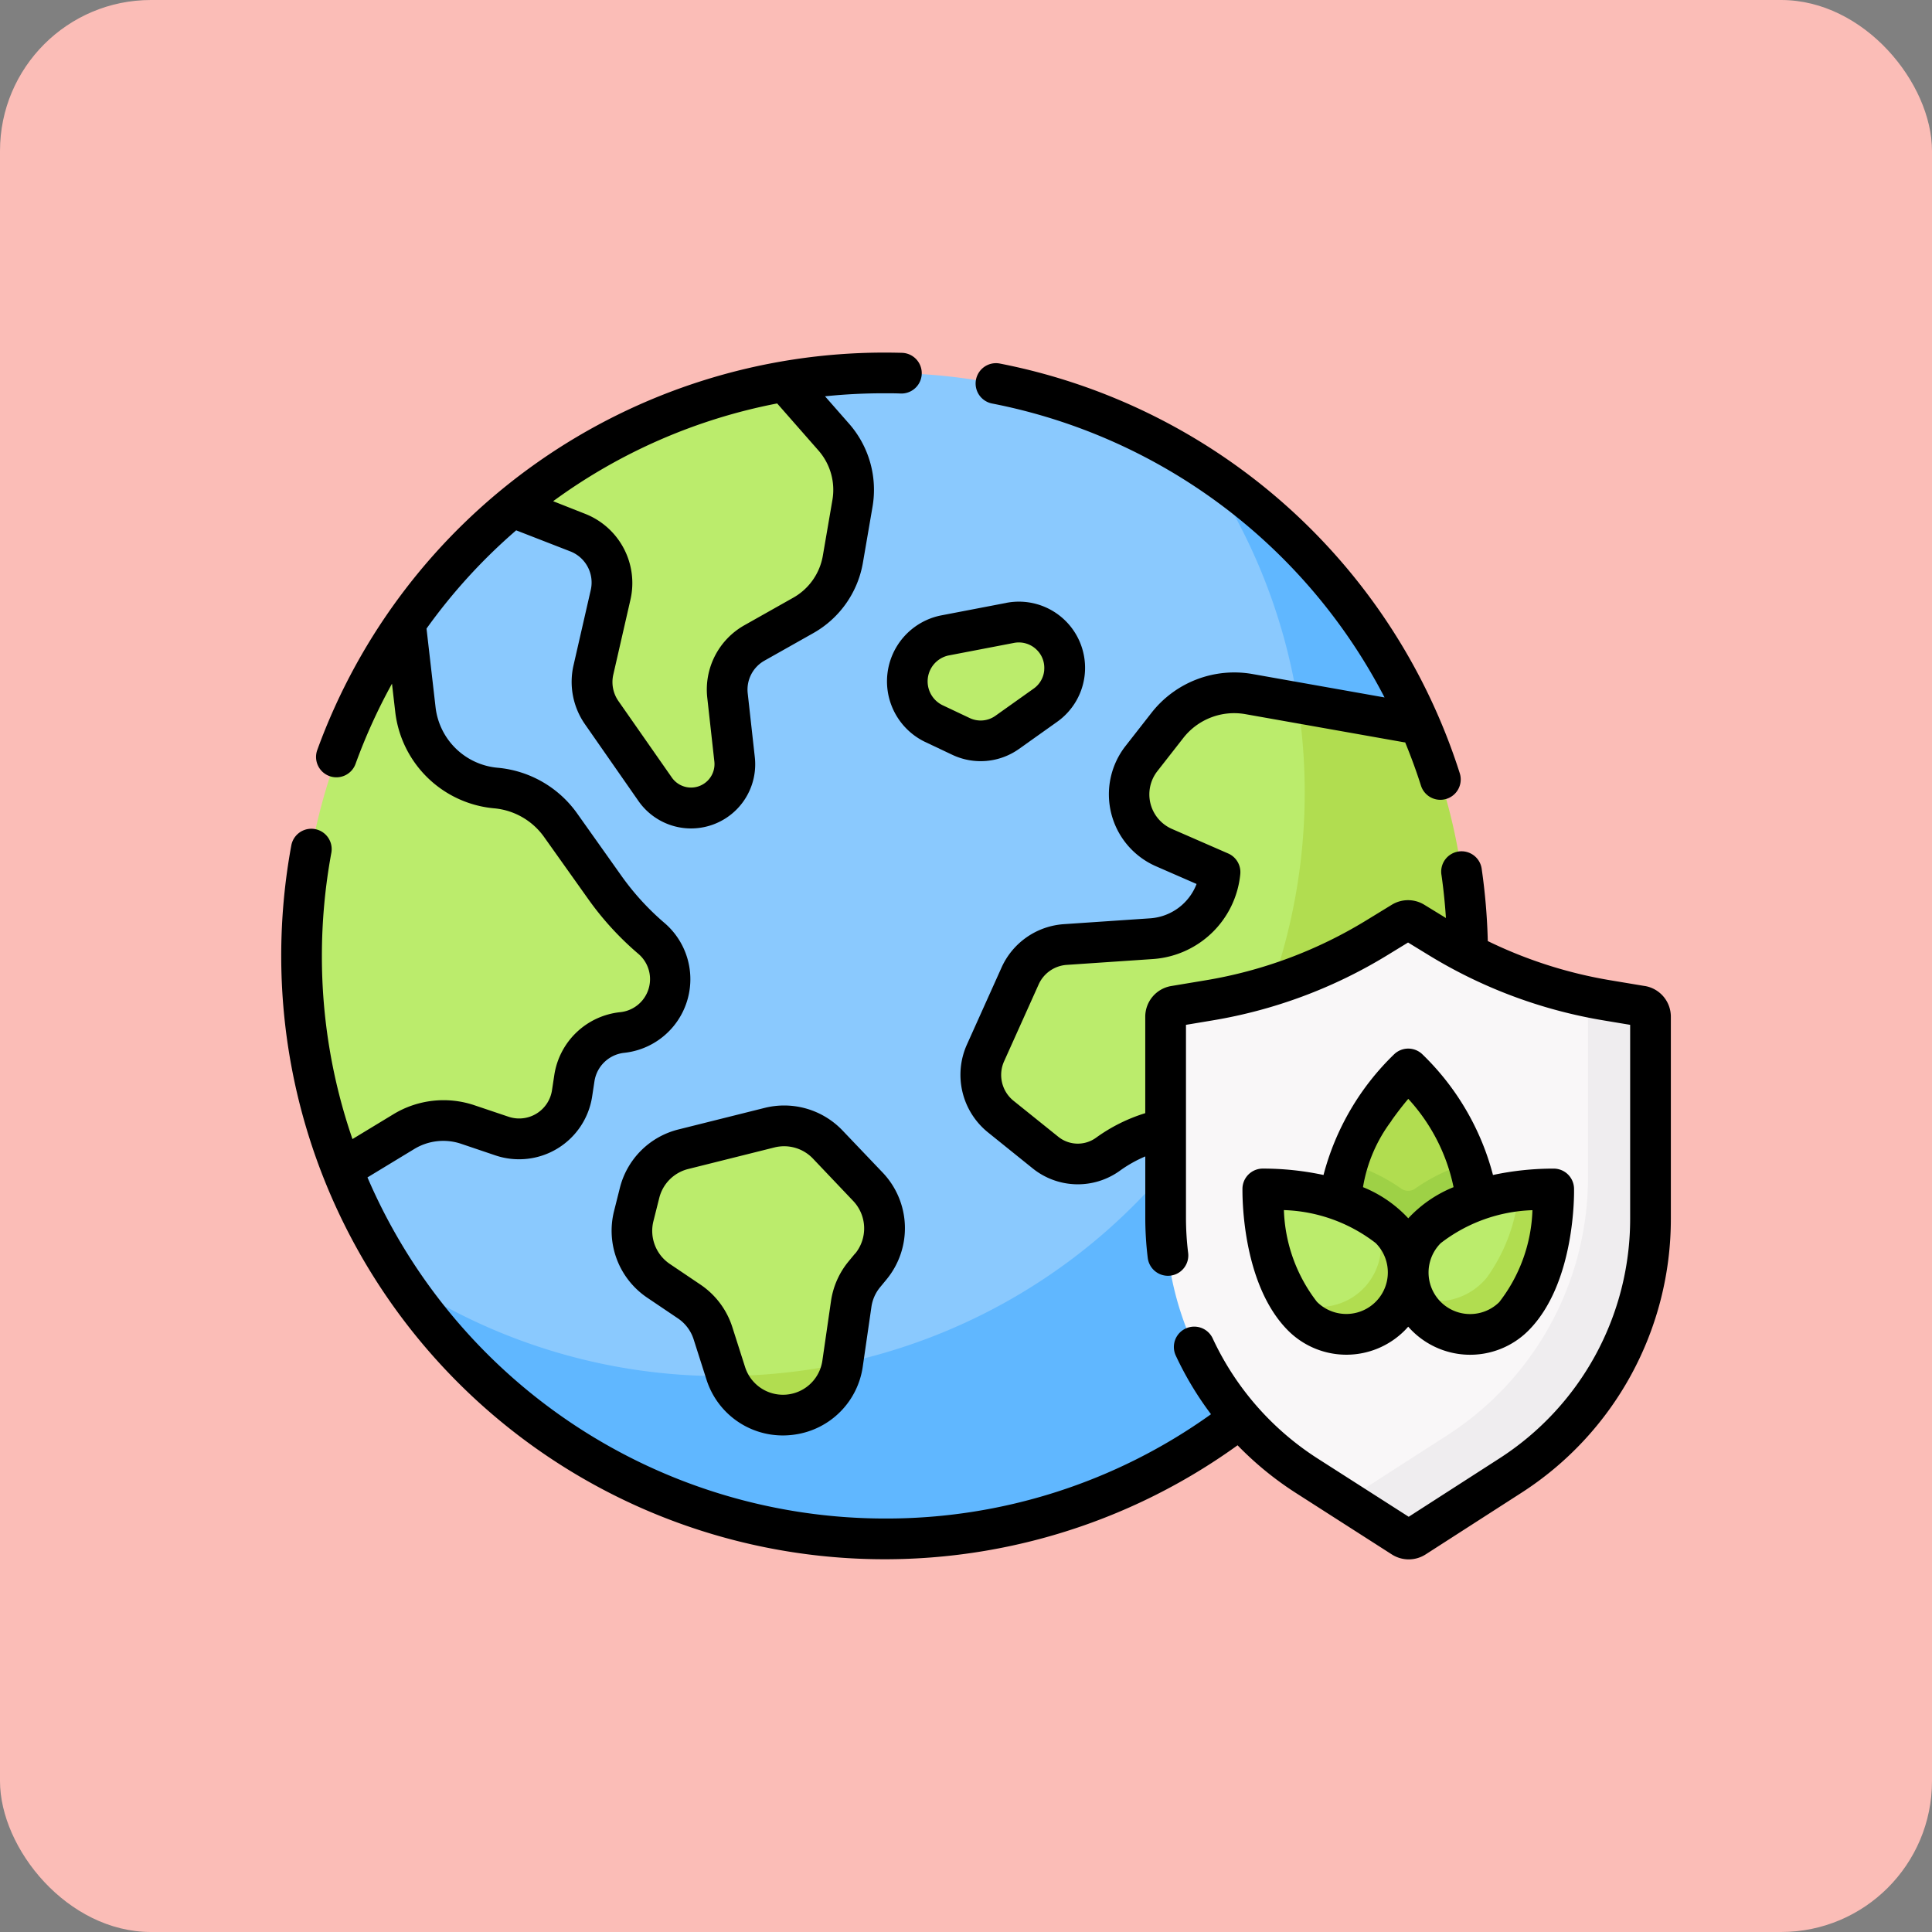 <svg xmlns="http://www.w3.org/2000/svg" width="64" height="64" viewBox="0 0 64 64">
  <rect x="0" y="0" width="64" height="64" fill="#808080" stroke="none"/>
  <g id="Grupo_1185173" data-name="Grupo 1185173" transform="translate(-179.742 -3188)">
    <rect id="Rectángulo_439030" data-name="Rectángulo 439030" width="64" height="64" rx="5" transform="translate(179.742 3188)" fill="#fbbdb7"/>
    <g id="Grupo_1185172" data-name="Grupo 1185172" transform="translate(189.058 3199.678)">
      <g id="Grupo_1185170" data-name="Grupo 1185170" transform="translate(0.674 0.674)">
        <g id="Grupo_1185169" data-name="Grupo 1185169" transform="translate(0 0)">
          <path id="Trazado_951921" data-name="Trazado 951921" d="M55.214,60.5C55.214,71.164,48.2,78,37.529,78c-6.713,0-12.625-1.611-16.086-6.808a19.26,19.26,0,0,1-1.9-3.636,17.794,17.794,0,0,1-.27-3.636c0-2.19,0-7.714.673-9.677.574-1.676,1.663-4.68,1.663-4.68a19.425,19.425,0,0,1,3.609-3.944,18.537,18.537,0,0,0,2.972-1.13,19.211,19.211,0,0,1,4.037-1.823,8.675,8.675,0,0,0,1.983-1.193,18.217,18.217,0,0,1,3.318-.284A19.222,19.222,0,0,1,48.22,44.412C53.417,47.873,55.214,53.786,55.214,60.5Z" transform="translate(-18.216 -41.185)" fill="#8ac9fe"/>
          <path id="Trazado_951922" data-name="Trazado 951922" d="M70.17,77.081a19.2,19.2,0,0,1,3,7.7,19.329,19.329,0,0,1-19.082,22.306,19.223,19.223,0,0,1-10.691-3.227,19.319,19.319,0,0,0,33.66-2.671,7.044,7.044,0,0,1,.11-2.075,19.234,19.234,0,0,0,.723-5.945,19.279,19.279,0,0,0-.558-5.408,8.738,8.738,0,0,1-.122-2.267A19.387,19.387,0,0,0,70.17,77.081Z" transform="translate(-40.166 -73.854)" fill="#60b7ff"/>
          <g id="Grupo_1185166" data-name="Grupo 1185166" transform="translate(7.004 0.285)">
            <path id="Trazado_951923" data-name="Trazado 951923" d="M96.644,48.4l-.316,1.839A2.663,2.663,0,0,1,95.011,52.1l-1.615.91a1.774,1.774,0,0,0-.892,1.742l.235,2.115a1.451,1.451,0,0,1-2.632.99l-1.768-2.539a1.775,1.775,0,0,1-.274-1.41l.572-2.5a1.774,1.774,0,0,0-1.084-2.048L85.4,48.5a19.231,19.231,0,0,1,8.992-4.146l1.62,1.828A2.665,2.665,0,0,1,96.644,48.4Z" transform="translate(-85.399 -44.35)" fill="#bbec6c"/>
            <path id="Trazado_951924" data-name="Trazado 951924" d="M235.475,133.438a1.518,1.518,0,0,1-.2,2.3l-1.266.9a1.518,1.518,0,0,1-1.529.134l-.911-.431a1.518,1.518,0,0,1-.868-1.372v-.05a1.518,1.518,0,0,1,1.232-1.491l2.177-.418A1.518,1.518,0,0,1,235.475,133.438Z" transform="translate(-217.635 -125.016)" fill="#bbec6c"/>
            <path id="Trazado_951925" data-name="Trazado 951925" d="M273.14,167.776a15,15,0,0,1-1.307,7.1l-5.167-1.42a4.331,4.331,0,0,0-1.551-.082c-.024,0-.056.036-.079.035a4.945,4.945,0,0,0-3.034.917l-.04.029a1.7,1.7,0,0,1-2.053-.058l-1.485-1.194a1.775,1.775,0,0,1-.506-2.111l1.144-2.548a1.774,1.774,0,0,1,1.5-1.043l2.849-.192a2.456,2.456,0,0,0,2.261-2.066.181.181,0,0,0-.105-.195l-1.74-.76a1.923,1.923,0,0,1-.745-2.947l.86-1.1a2.816,2.816,0,0,1,2.709-1.038l1.612.284,3.394.944A18.079,18.079,0,0,1,273.14,167.776Z" transform="translate(-242.265 -148.747)" fill="#bbec6c"/>
          </g>
          <path id="Trazado_951926" data-name="Trazado 951926" d="M347.52,170.5a19.283,19.283,0,0,0-1.576-7.084l-4.04-.713a19.388,19.388,0,0,1-3.225,14.021c1.153-.08,7.112,2.387,7.112,2.387s.137-.307.2-.462A19.32,19.32,0,0,0,347.52,170.5Z" transform="translate(-308.903 -151.778)" fill="#b1dd50"/>
          <path id="Trazado_951927" data-name="Trazado 951927" d="M19.712,146.047a1.778,1.778,0,0,1-1.591,1.768,1.791,1.791,0,0,0-1.582,1.513l-.076.5a1.775,1.775,0,0,1-2.323,1.415l-1.127-.382a2.528,2.528,0,0,0-2.122.234l-2.06,1.235a19.346,19.346,0,0,1,2.065-17.993l.383,2.831a2.885,2.885,0,0,0,2.609,2.542l.045,0a2.949,2.949,0,0,1,2.149,1.228l1.472,2.071a9.273,9.273,0,0,0,1.536,1.68,1.779,1.779,0,0,1,.623,1.353Z" transform="translate(-7.5 -125.962)" fill="#bbec6c"/>
          <path id="Trazado_951928" data-name="Trazado 951928" d="M136.224,326.489l.285-1.97a1.993,1.993,0,0,1,.434-.981l.216-.262a1.992,1.992,0,0,0-.093-2.638l-1.33-1.4a1.993,1.993,0,0,0-1.928-.561l-2.859.715a1.992,1.992,0,0,0-1.449,1.447l-.194.772a1.992,1.992,0,0,0,.818,2.138l1.023.69a1.992,1.992,0,0,1,.784,1.046l.424,1.328q.014.044.03.087c.327.883,1.787.889,2.172.845C135,327.744,136.1,327.356,136.224,326.489Z" transform="translate(-118.299 -293.674)" fill="#bbec6c"/>
          <path id="Trazado_951929" data-name="Trazado 951929" d="M164.178,406.593a1.992,1.992,0,0,0,3.838-.412v0A19.4,19.4,0,0,1,164.178,406.593Z" transform="translate(-150.092 -373.363)" fill="#b1dd50"/>
          <g id="Grupo_1185168" data-name="Grupo 1185168" transform="translate(28.622 18.142)">
            <path id="Trazado_951930" data-name="Trazado 951930" d="M333.7,263.148l-1.915-.988-1.241-.794a10.151,10.151,0,0,1-4.68-8.551v-6.655a.36.36,0,0,1,.3-.355l1.133-.189a15.579,15.579,0,0,0,5.568-2.077l.842-.515a.36.36,0,0,1,.375,0l.842.515a15.577,15.577,0,0,0,4.933,1.958c.211.044.172.285.385.32l1.133.189a.36.36,0,0,1,.3.355l-.03,6.3a9.917,9.917,0,0,1-4.573,8.448l-2.983,2.044A.36.36,0,0,1,333.7,263.148Z" transform="translate(-325.859 -242.971)" fill="#f9f7f8"/>
            <path id="Trazado_951931" data-name="Trazado 951931" d="M400.109,271.362l-1.133-.189c-.213-.035-.424-.076-.635-.12v5.987a10.151,10.151,0,0,1-4.659,8.537l-3.156,2.03a.381.381,0,0,1-.4.019l2.08,1.331a.359.359,0,0,0,.388,0l3.156-2.03a10.151,10.151,0,0,0,4.659-8.537v-6.672A.36.36,0,0,0,400.109,271.362Z" transform="translate(-384.349 -268.528)" fill="#efedef"/>
            <g id="Grupo_1185167" data-name="Grupo 1185167" transform="translate(3.217 4.994)">
              <path id="Trazado_951932" data-name="Trazado 951932" d="M392.545,302.627a2.085,2.085,0,0,0,1.931,2.312,2.146,2.146,0,0,0,1.91-2.533c-.021-.29.189-.579.1-.86a8.36,8.36,0,0,0-1.889-2.977.179.179,0,0,0-.259,0,8.358,8.358,0,0,0-1.888,2.977C392.342,301.9,392.545,302.264,392.545,302.627Z" transform="translate(-389.652 -298.514)" fill="#b1dd50"/>
              <path id="Trazado_951933" data-name="Trazado 951933" d="M391,332.241a3.657,3.657,0,0,0-.176,1.081,2.558,2.558,0,0,0,2.2,2.582c1.283,0,2.27-1.523,2.179-2.8a3.821,3.821,0,0,0-.168-.861,6,6,0,0,0-1.78.847.4.4,0,0,1-.475,0A6.007,6.007,0,0,0,391,332.241Z" transform="translate(-388.199 -329.209)" fill="#9ed146"/>
              <path id="Trazado_951934" data-name="Trazado 951934" d="M365.781,343.231a1.84,1.84,0,0,1-.067,2.723,1.757,1.757,0,0,1-2.776-.059c-.1-.119-.353-.248-.435-.38a7.435,7.435,0,0,1-.86-3.451.179.179,0,0,1,.183-.183,7.388,7.388,0,0,1,3.481.879A2.876,2.876,0,0,1,365.781,343.231Z" transform="translate(-361.643 -337.983)" fill="#bbec6c"/>
              <path id="Trazado_951935" data-name="Trazado 951935" d="M374.565,352.1a3.2,3.2,0,0,0-.553-.438,2.038,2.038,0,0,1-2.8,2.754,3.424,3.424,0,0,0,.27.377,2.1,2.1,0,0,0,3.083.211A2.051,2.051,0,0,0,374.565,352.1Z" transform="translate(-370.348 -346.883)" fill="#b1dd50"/>
              <path id="Trazado_951936" data-name="Trazado 951936" d="M415.827,343.78a2.051,2.051,0,0,0-.438,2.252c.1.237.374.385.568.578a1.843,1.843,0,0,0,2.843-.3,6.018,6.018,0,0,0,1.111-3.552.179.179,0,0,0-.183-.183,3.724,3.724,0,0,0-.837-.043A5.409,5.409,0,0,0,415.827,343.78Z" transform="translate(-410.409 -338.564)" fill="#bbec6c"/>
              <path id="Trazado_951937" data-name="Trazado 951937" d="M421.51,341.882a9.329,9.329,0,0,0-.969.073,5.764,5.764,0,0,1-1.056,2.858,2.138,2.138,0,0,1-2.446.638,2.046,2.046,0,0,0,.442.652,2.1,2.1,0,0,0,3.083-.211,6.812,6.812,0,0,0,1.13-3.828A.179.179,0,0,0,421.51,341.882Z" transform="translate(-412.058 -337.983)" fill="#b1dd50"/>
            </g>
          </g>
        </g>
      </g>
      <g id="Grupo_1185171" data-name="Grupo 1185171" transform="translate(0 0)">
        <path id="Trazado_951938" data-name="Trazado 951938" d="M227.148,125.522l-2.177.418a2.227,2.227,0,0,0-.525,4.184l.911.431a2.194,2.194,0,0,0,2.208-.194l1.266-.9a2.192,2.192,0,0,0-1.683-3.94Zm1.254,2.227a.832.832,0,0,1-.352.614l-1.266.9a.844.844,0,0,1-.85.075l-.911-.431a.878.878,0,0,1,.2-1.641l2.177-.418a.843.843,0,0,1,.761.237.832.832,0,0,1,.239.666Z" transform="translate(-203.126 -117.229)"/>
        <path id="Trazado_951939" data-name="Trazado 951939" d="M129.4,311.95a2.671,2.671,0,0,0-2.58-.751l-2.859.715a2.662,2.662,0,0,0-1.939,1.936l-.194.772a2.674,2.674,0,0,0,1.095,2.861l1.023.69a1.322,1.322,0,0,1,.519.692l.424,1.328a2.652,2.652,0,0,0,2.532,1.857,2.718,2.718,0,0,0,.415-.032,2.652,2.652,0,0,0,2.233-2.254l.286-1.974a1.317,1.317,0,0,1,.287-.649l.216-.262a2.67,2.67,0,0,0-.125-3.531Zm.413,4.074-.216.262a2.666,2.666,0,0,0-.581,1.313l-.286,1.974a1.318,1.318,0,0,1-2.56.212l-.424-1.328a2.678,2.678,0,0,0-1.049-1.4l-1.023-.69a1.322,1.322,0,0,1-.541-1.414l.194-.772a1.316,1.316,0,0,1,.958-.957l2.859-.715a1.319,1.319,0,0,1,1.275.371l1.33,1.4A1.32,1.32,0,0,1,129.818,316.025Z" transform="translate(-110.804 -286.177)"/>
        <path id="Trazado_951940" data-name="Trazado 951940" d="M45.168,54.67l-1.132-.189a14.831,14.831,0,0,1-4.067-1.3,20.187,20.187,0,0,0-.2-2.377A.674.674,0,1,0,38.436,51c.067.468.115.942.146,1.417l-.715-.438a1.03,1.03,0,0,0-1.079,0l-.842.515a14.835,14.835,0,0,1-5.327,1.987l-1.133.189a1.031,1.031,0,0,0-.864,1.02v3.192a5.6,5.6,0,0,0-1.639.82,1.03,1.03,0,0,1-1.239-.036L24.26,58.473a1.1,1.1,0,0,1-.314-1.309l1.145-2.547a1.1,1.1,0,0,1,.93-.647l2.849-.193a3.123,3.123,0,0,0,2.9-2.812.674.674,0,0,0-.4-.685l-1.863-.813a1.249,1.249,0,0,1-.485-1.913l.86-1.1a2.137,2.137,0,0,1,2.061-.789l5.268.934.021,0c.193.47.369.947.523,1.432a.674.674,0,0,0,1.286-.408A20.018,20.018,0,0,0,23.805,34.05a.674.674,0,0,0-.256,1.324,18.67,18.67,0,0,1,13,9.737l-4.365-.774a3.482,3.482,0,0,0-3.358,1.286l-.86,1.1A2.6,2.6,0,0,0,28.97,50.7l1.352.59a1.777,1.777,0,0,1-1.544,1.138l-2.849.193a2.444,2.444,0,0,0-2.069,1.44l-1.145,2.547a2.45,2.45,0,0,0,.7,2.913L24.9,60.717a2.383,2.383,0,0,0,2.867.082,4.29,4.29,0,0,1,.856-.484v2.029a10.9,10.9,0,0,0,.082,1.334.674.674,0,0,0,1.338-.166,9.518,9.518,0,0,1-.072-1.168V55.956l.87-.145a16.176,16.176,0,0,0,5.809-2.167l.678-.415.678.415a16.179,16.179,0,0,0,5.809,2.167l.87.145v6.405a9.438,9.438,0,0,1-4.35,7.97l-2.986,1.921L34.34,70.327a9.463,9.463,0,0,1-3.484-3.984.674.674,0,1,0-1.223.569A10.831,10.831,0,0,0,30.8,68.855a18.465,18.465,0,0,1-10.812,3.455,18.666,18.666,0,0,1-17.131-11.3l1.557-.945A1.85,1.85,0,0,1,5.969,59.9l1.127.381A2.449,2.449,0,0,0,10.3,58.327l.076-.5a1.118,1.118,0,0,1,.987-.944,2.453,2.453,0,0,0,1.335-4.3,8.608,8.608,0,0,1-1.425-1.558L9.8,48.949a3.626,3.626,0,0,0-2.639-1.51,2.273,2.273,0,0,1-2.048-2l-.3-2.609a18.6,18.6,0,0,1,2.97-3.255l1.8.7a1.107,1.107,0,0,1,.672,1.27l-.572,2.5A2.453,2.453,0,0,0,10.063,46l1.769,2.539a2.125,2.125,0,0,0,3.856-1.45l-.235-2.116a1.1,1.1,0,0,1,.553-1.08l1.614-.91a3.323,3.323,0,0,0,1.65-2.341l.316-1.839a3.318,3.318,0,0,0-.791-2.778l-.781-.89a18.926,18.926,0,0,1,1.972-.1c.18,0,.361,0,.539.008a.674.674,0,1,0,.038-1.348c-.191-.005-.385-.008-.577-.008A19.994,19.994,0,0,0,1.194,46.852a.674.674,0,1,0,1.268.46,18.687,18.687,0,0,1,1.207-2.657l.109.943a3.627,3.627,0,0,0,3.268,3.185,2.279,2.279,0,0,1,1.66.948L10.177,51.8a9.96,9.96,0,0,0,1.648,1.8,1.1,1.1,0,0,1-.6,1.937,2.467,2.467,0,0,0-2.179,2.082l-.076.5A1.1,1.1,0,0,1,7.529,59L6.4,58.62a3.2,3.2,0,0,0-2.688.3l-1.352.82a18.56,18.56,0,0,1-1.013-6.063,18.809,18.809,0,0,1,.313-3.419.674.674,0,0,0-1.326-.246A20.166,20.166,0,0,0,0,53.672,19.989,19.989,0,0,0,31.68,69.884a10.826,10.826,0,0,0,1.933,1.58L36.791,73.5a1.037,1.037,0,0,0,1.117,0l3.156-2.03a10.781,10.781,0,0,0,4.969-9.1V55.689a1.031,1.031,0,0,0-.864-1.02Zm-28.741-19.3,1.358,1.547a1.978,1.978,0,0,1,.473,1.657l-.316,1.839a1.98,1.98,0,0,1-.983,1.395l-1.614.91a2.445,2.445,0,0,0-1.232,2.4l.235,2.116a.777.777,0,0,1-.772.862.777.777,0,0,1-.637-.333L11.17,45.23a1.1,1.1,0,0,1-.17-.874l.572-2.5a2.464,2.464,0,0,0-1.5-2.826L9.008,38.61a18.477,18.477,0,0,1,7.419-3.238Z" transform="translate(0 -33.685)"/>
        <path id="Trazado_951941" data-name="Trazado 951941" d="M359.5,299.522c.043-.043.084-.088.124-.133a2.727,2.727,0,0,0,3.978.133c1.568-1.568,1.518-4.582,1.515-4.71a.674.674,0,0,0-.659-.659,9.554,9.554,0,0,0-2.026.211,8.579,8.579,0,0,0-2.341-4,.674.674,0,0,0-.932,0,8.58,8.58,0,0,0-2.341,4,9.574,9.574,0,0,0-2.026-.212.674.674,0,0,0-.659.659c0,.127-.053,3.142,1.515,4.71a2.728,2.728,0,0,0,3.853,0Zm3.147-.954a1.376,1.376,0,0,1-1.946-1.946,5.238,5.238,0,0,1,3.038-1.092A5.236,5.236,0,0,1,362.645,298.568Zm-3.582-6c.2-.281.392-.528.561-.726a6.152,6.152,0,0,1,1.5,2.925,4.176,4.176,0,0,0-1.5,1.032,4.176,4.176,0,0,0-1.5-1.032,5,5,0,0,1,.946-2.2Zm-3.557,2.959a5.238,5.238,0,0,1,3.038,1.092,1.376,1.376,0,0,1-1.946,1.946A5.237,5.237,0,0,1,355.506,295.53Z" transform="translate(-322.291 -267.119)"/>
      </g>
    </g>
  </g>
</svg>
